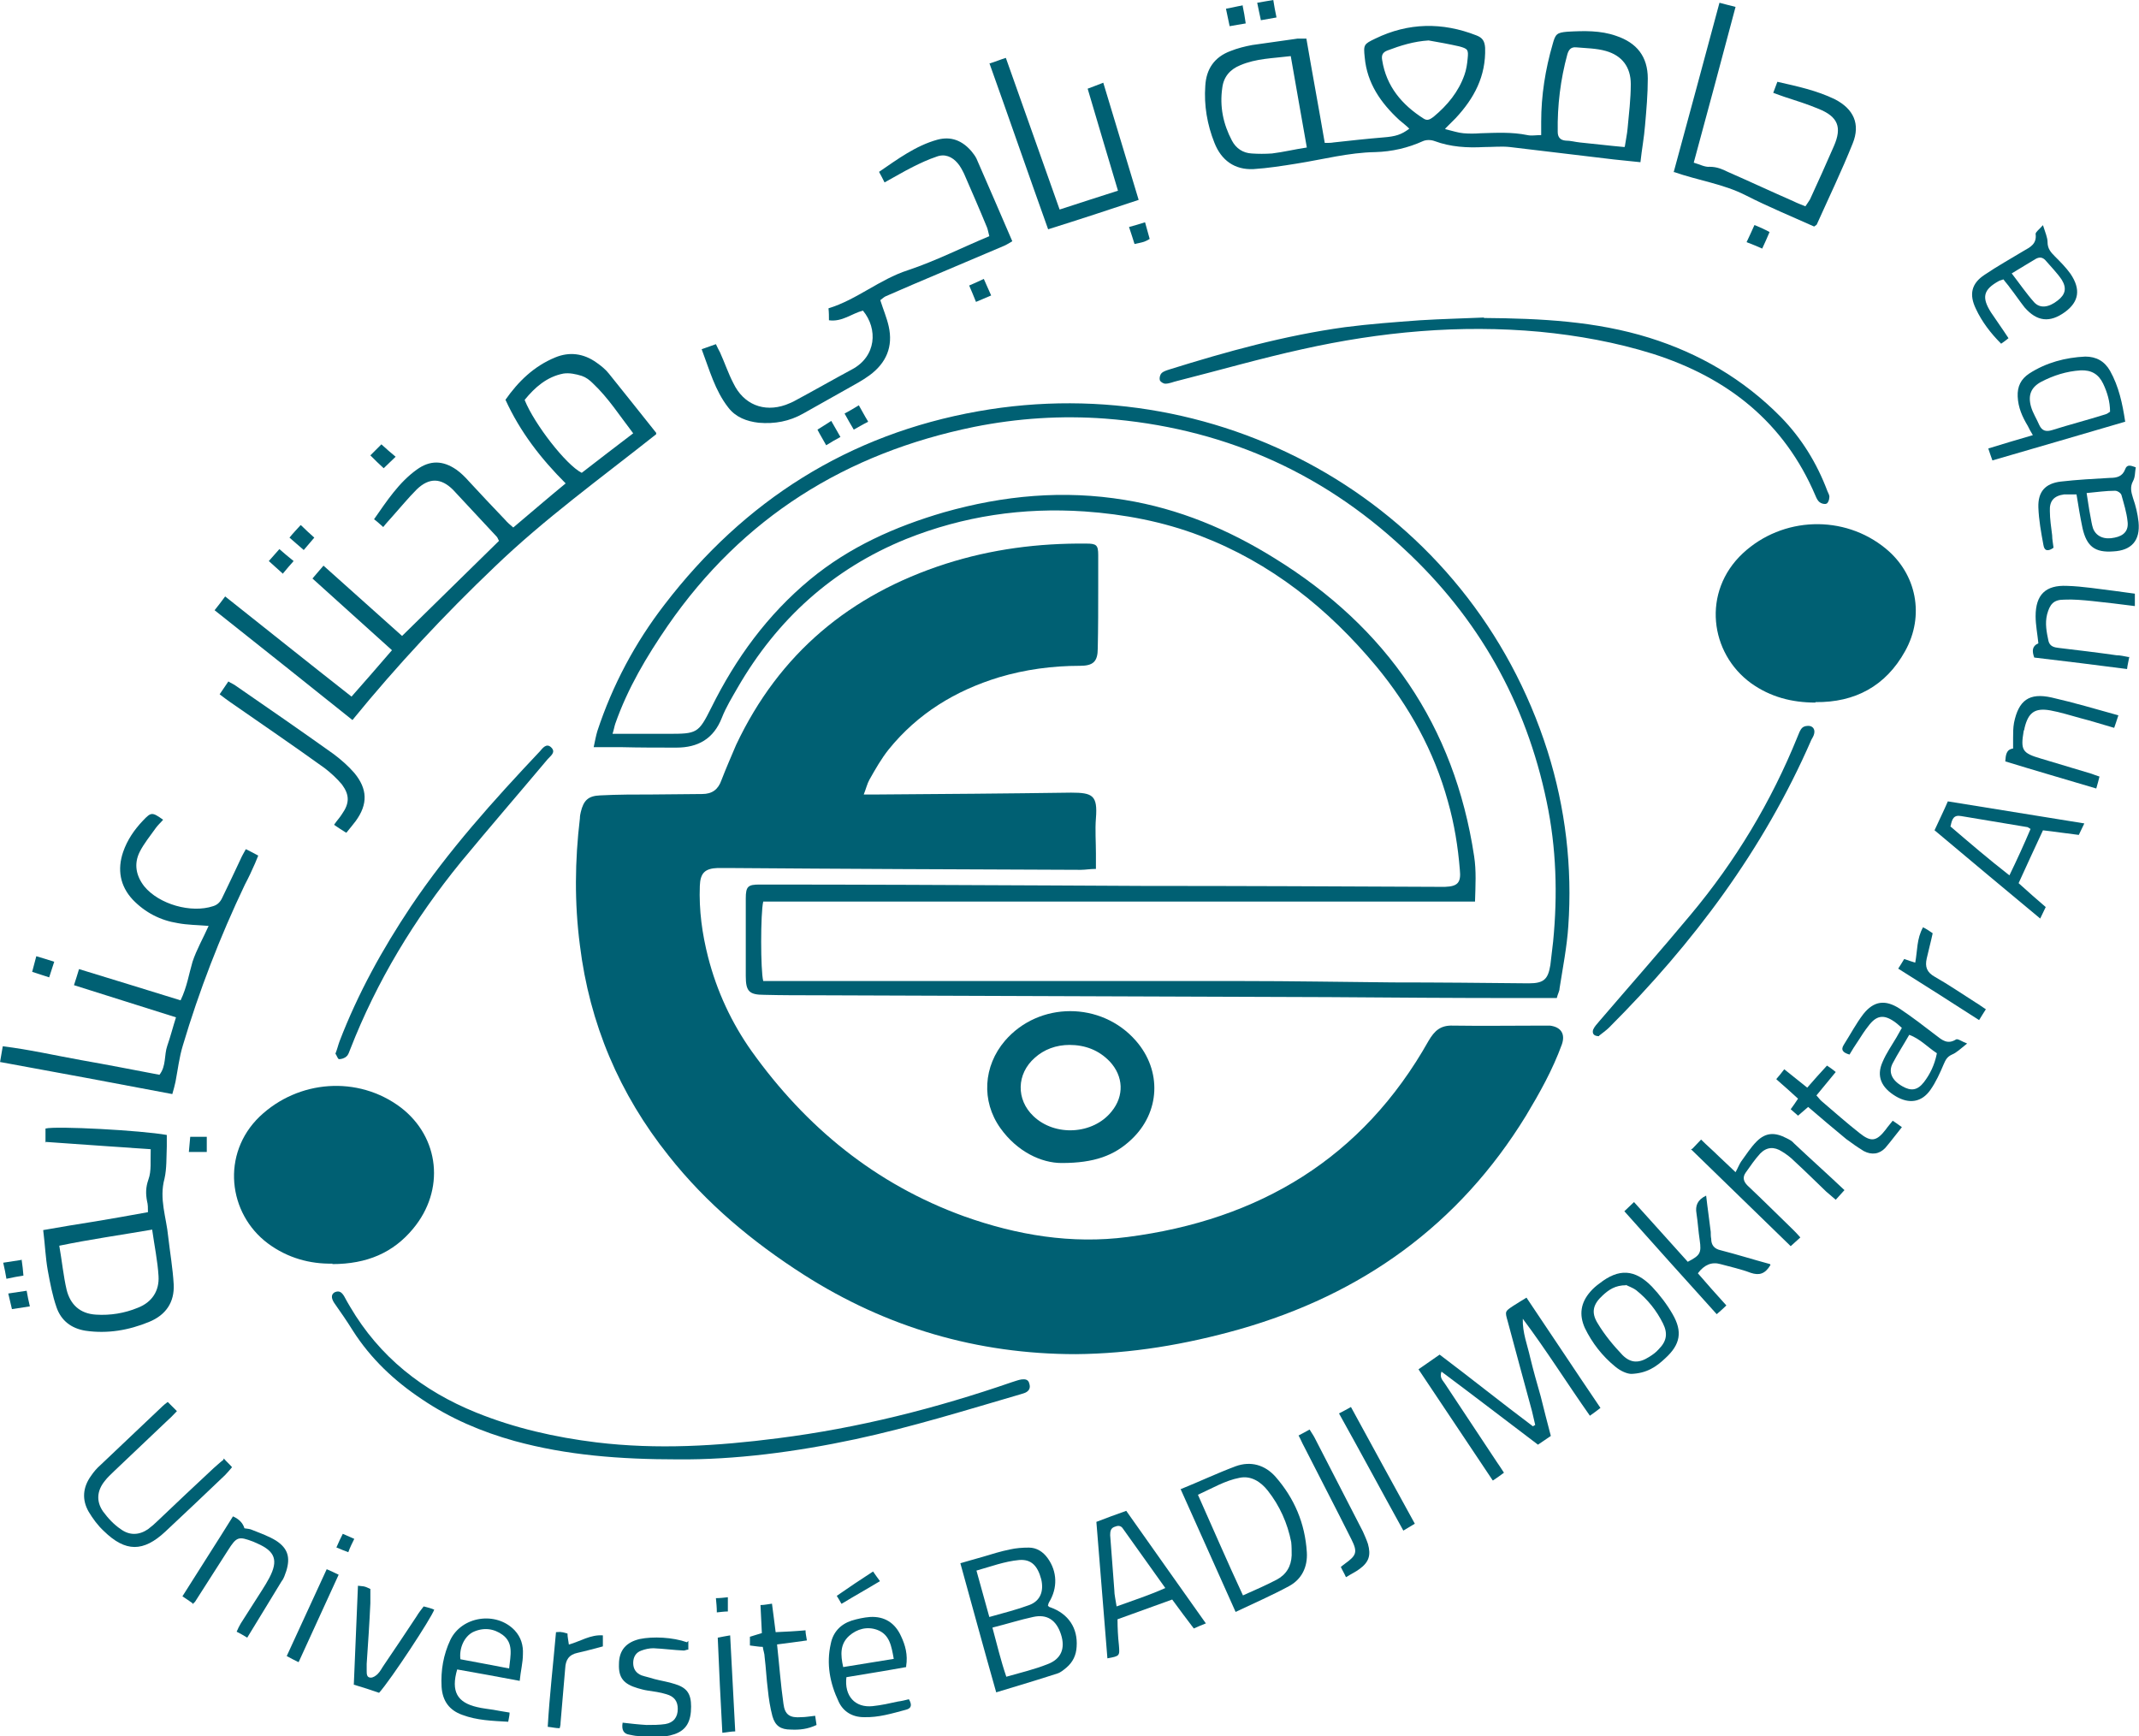 <?xml version="1.0" encoding="UTF-8"?>
<svg id="Layer_1" data-name="Layer 1" xmlns="http://www.w3.org/2000/svg" viewBox="0 0 465.5 377.8">
  <defs>
    <style>
      .cls-1 {
        fill: #006073;
      }
    </style>
  </defs>
  <path class="cls-1" d="M187.9,172.9c1.4,0,2.4,0,3.4,0,13.9-.1,27.9-.2,41.8-.4,4.7,0,5.8,.6,5.4,5.6-.2,2.5,0,5.1,0,7.6,0,1,0,2.1,0,3.4-1.3,0-2.3,.2-3.3,.2-25.7-.1-51.3-.2-77-.4-.7,0-1.3,0-2,0-2.8,.1-3.8,1.1-3.9,3.9-.2,5.3,.5,10.4,1.8,15.5,1.9,7.4,5.1,14.3,9.5,20.5,11.8,16.5,26.9,28.9,46.2,35.9,11.5,4.1,23.4,6.1,35.6,4.5,28.6-3.7,51.1-17.1,65.5-42.7,1.3-2.2,2.6-3.4,5.3-3.3,6.5,.1,13,0,19.6,0,.5,0,1,0,1.5,0,2.4,.3,3.4,1.8,2.6,4.1-2,5.5-4.8,10.5-7.8,15.5-14.6,23.8-35.7,38.9-62.4,46.5-11.7,3.3-23.5,5.3-35.6,5.4-21.4,0-41.2-5.8-59.2-17.3-11.1-7.1-21.2-15.5-29.4-25.9-10.7-13.4-17.2-28.7-19.3-45.8-1.2-9.2-1.1-18.4,0-27.6,0-.5,.1-1,.2-1.4,.6-2.5,1.6-3.5,4.2-3.6,3.8-.2,7.7-.2,11.5-.2,3.6,0,7.2-.1,10.7-.1,2.2,0,3.5-1,4.2-3,1-2.6,2.1-5.1,3.2-7.7,9.4-19.9,24.8-32.7,45.6-39.4,10-3.2,20.2-4.5,30.6-4.4,2.2,0,2.6,.3,2.6,2.5,0,2.3,0,4.6,0,6.8,0,4.5,0,9-.1,13.5,0,2.9-1,3.8-3.9,3.8-6,0-11.9,.8-17.6,2.5-9.5,2.9-17.7,7.9-24,15.7-1.6,2-2.9,4.3-4.2,6.6-.5,.9-.7,1.9-1.3,3.4Z"/>
  <path class="cls-1" d="M338.9,217.2c-3.1,0-5.9,0-8.8,0-13.6,0-27.2-.1-40.8-.2-37.1-.1-74.2-.3-111.3-.4-3.9,0-7.8,0-11.7-.1-3.3,0-4-.8-4-4.1,0-5.6,0-11.3,0-16.9,0-2.6,.5-3,3-3,21.3,0,42.6,.1,63.8,.2,6.5,0,13,.1,19.6,.1,21.4,0,42.9,.1,64.3,.2,.5,0,1,0,1.5,0,2.7-.1,3.5-.9,3.2-3.7-.4-5-1.2-10-2.6-14.9-3-10.9-8.4-20.7-15.6-29.4-10.5-12.6-22.9-22.5-38.3-28.4-8.1-3.1-16.6-4.7-25.2-5.3-13.4-.9-26.3,1-38.8,6-16,6.5-28.1,17.5-36.7,32.4-1.2,2.1-2.5,4.2-3.4,6.5-1.8,4.6-5.2,6.5-9.9,6.5-4,0-8,0-12-.1-1.9,0-3.7,0-6,0,.3-1.4,.5-2.5,.8-3.5,3.3-10,8.2-19.2,14.6-27.5,17.4-22.7,40.1-37.1,68.3-42.1,53.5-9.5,107,20.7,123.9,74,3.9,12.4,5.4,25.2,4.5,38.1-.3,4.5-1.2,9-1.9,13.5,0,.6-.4,1.2-.6,2.1Zm-172.8-3.7c1,0,2,0,3,0,33.7,0,67.3,0,101,0,11,0,22,.2,33,.3,9.9,0,19.7,.1,29.6,.2,3.3,0,4.2-.9,4.7-4,.2-1.7,.4-3.4,.6-5.1,1-10.2,.7-20.4-1.4-30.4-4.5-21.7-14.9-40.1-31.1-55.1-18.3-17.1-40.1-26.4-65-28.3-9.5-.7-19-.1-28.5,1.8-27.9,5.7-50.4,19.7-66.7,43.3-4.6,6.7-8.7,13.6-11.4,21.3-.2,.6-.3,1.3-.6,2.2,4.2,0,8.1,0,12.1,0,6.3,0,6.6-.1,9.4-5.7,5.3-10.7,12.2-20.2,21.5-27.9,8.6-7.1,18.5-11.5,29.1-14.6,13-3.7,26.1-4.9,39.4-2.7,11.7,1.9,22.5,6.4,32.6,12.7,24.3,15,39.1,36.4,43.4,64.8,.5,3.2,.3,6.4,.2,9.9H166.1c-.6,2.5-.6,15,0,17.3Z"/>
  <path class="cls-1" d="M72.4,275c-4.9,.1-9.8-1.2-14.1-4.4-8.7-6.5-10.2-19.5-1.8-27.6,8.4-8,21.4-9,30.7-2,8.5,6.5,9.7,18,2.7,26.4-4.3,5.2-10,7.7-17.6,7.7Z"/>
  <path class="cls-1" d="M395.1,152.9c-5.1,0-9.8-1.2-14-4.2-9-6.5-10.8-19.9-1.8-28.3,8.6-8,22-8.5,31.1-1,6.7,5.5,8.5,14.6,4.2,22.3-4.2,7.6-10.9,11.2-19.5,11.1Z"/>
  <path class="cls-1" d="M314.5,28.1c1.7,.4,2.8,.8,4,.9,1.2,.1,2.4,.1,3.7,0,3.4-.1,6.8-.3,10.2,.4,.9,.2,1.8,0,3,0,0-1,0-1.9,0-2.9,0-5.7,.9-11.4,2.5-16.9,.6-2.2,.9-2.5,3.2-2.7,3.6-.2,7.2-.3,10.6,.9,4.5,1.5,6.9,4.5,6.9,9.3,0,3.4-.3,6.8-.6,10.2-.2,2.6-.7,5.2-1,8-2-.2-3.9-.4-5.8-.6-7.5-.9-15-1.8-22.6-2.7-1.8-.2-3.7,0-5.6,0-3.7,.2-7.3,0-10.8-1.3-.8-.3-1.8-.3-2.5,0-3.3,1.5-6.8,2.3-10.4,2.4-5.8,.1-11.4,1.6-17.1,2.5-3.1,.5-6.3,1-9.4,1.2-4.1,.2-7-1.9-8.5-5.7-1.6-4-2.3-8.2-2-12.4,.2-3.7,2-6.3,5.5-7.6,1.5-.6,3.1-1,4.7-1.3,3.3-.5,6.6-.9,9.9-1.4,.5,0,1.1,0,1.9,0,1.3,7.6,2.7,15.1,4,22.7,.8,0,1.4,0,1.9-.1,3.6-.4,7.3-.8,10.9-1.1,2.6-.2,3.9-.6,5.6-1.9-.7-.7-1.5-1.3-2.2-1.9-4-3.7-7-8-7.5-13.6-.3-2.8-.2-2.9,2.3-4.1,7.2-3.5,14.6-3.6,22-.7,1.3,.5,1.8,1.2,1.9,2.7,.2,6.2-2.4,11-6.4,15.3-.6,.6-1.2,1.2-2.2,2.2Zm-33.5-15.9c-4,.5-7.6,.5-11.1,2-2.2,.9-3.6,2.5-3.9,4.9-.6,4.1,.2,7.9,2.1,11.5,.9,1.7,2.4,2.7,4.3,2.8,1.4,.1,2.9,.1,4.4,0,2.5-.3,4.9-.9,7.6-1.3-1.2-6.7-2.3-13.1-3.5-19.9Zm72.6,19.7c.2-1.4,.5-2.7,.6-3.9,.3-3.2,.7-6.5,.7-9.7,0-3.7-1.9-6.2-5.4-7.2-2.1-.6-4.3-.6-6.5-.8-1.1-.1-1.6,.5-1.9,1.5-1.5,5.5-2.2,11.2-2.1,16.9,0,1.2,.6,1.8,1.7,1.9,1.1,0,2.1,.3,3.1,.4,3.1,.3,6.3,.7,9.7,1Zm-42.7-23.1c-3.2,.2-6.1,1.1-9,2.2-1,.4-1.3,1-1.1,2.1,.9,5.7,4.3,9.7,9,12.7,.9,.6,1.5,.1,2.2-.4,3-2.5,5.4-5.4,6.7-9.1,.4-1.1,.6-2.4,.7-3.6,.2-1.9,0-2.1-1.8-2.6-2.2-.5-4.4-.9-6.7-1.3Z"/>
  <path class="cls-1" d="M142.8,94.5c-12.1,9.6-24.3,18.4-35.2,28.9-10.9,10.4-21.2,21.4-30.9,33.3-10-8-19.9-15.9-30-23.9,.8-1,1.5-1.9,2.3-3,9.2,7.3,18.2,14.5,27.5,21.8,3-3.4,5.8-6.6,8.8-10.1-5.8-5.2-11.4-10.3-17.3-15.6,.8-.9,1.5-1.8,2.4-2.8,5.8,5.2,11.5,10.3,17.1,15.3,7.1-7,14.1-13.8,21.1-20.7-.2-.3-.3-.7-.5-.9-3.2-3.4-6.3-6.8-9.5-10.2-2.6-2.6-5.2-2.7-7.9-.1-1.9,1.9-3.6,4-5.4,6-.6,.7-1.2,1.3-1.9,2.2-.7-.6-1.2-1.1-2-1.7,2.8-4,5.4-8,9.3-10.8,2.9-2.1,5.7-2,8.6,0,1,.7,1.9,1.6,2.7,2.5,2.6,2.8,5.2,5.6,7.9,8.4,.5,.6,1.1,1.1,1.8,1.7,3.8-3.2,7.5-6.4,11.4-9.6-5.4-5.4-9.9-11.2-13.1-18.2,2.8-4,6.2-7.3,10.8-9.2,3.1-1.3,6.2-.9,9,1.1,1,.7,2,1.5,2.7,2.4,3.4,4.2,6.7,8.4,10.3,12.9Zm-28.6-7.4c2.1,5.2,9,14.1,12.4,15.8,3.6-2.8,7.4-5.7,11.2-8.6-3-3.9-5.4-7.7-8.8-10.9-.7-.7-1.5-1.3-2.4-1.6-1.3-.4-2.7-.7-4-.5-3.6,.7-6.2,3-8.4,5.7Z"/>
  <path class="cls-1" d="M231,253.1c-4.3,0-9.6-2.4-13.3-7.6-4.2-5.9-3.7-13.5,1-19,7.4-8.6,21-8.6,28.5,0,5.7,6.5,5.3,15.6-1,21.5-3.7,3.5-8.1,5.1-15.1,5.1Zm1.8-25.7c-3,0-5.6,1-7.6,2.8-4,3.5-4.1,9.1-.3,12.7,4.7,4.5,13,4,17-1,2.8-3.4,2.6-7.7-.4-10.9-2.4-2.5-5.4-3.6-8.8-3.6Z"/>
  <path class="cls-1" d="M0,231.2c.2-1.3,.4-2.2,.6-3.5,5.8,.7,11.4,2,17,3,5.7,1,11.3,2.1,17.1,3.2,1.5-1.9,1-4.3,1.7-6.3,.7-2,1.2-4,1.9-6.2-7.5-2.4-14.7-4.6-22.2-7,.4-1.2,.7-2.2,1.1-3.5,7.5,2.3,14.7,4.5,22.1,6.8,1.4-2.9,1.8-5.7,2.6-8.4,.9-2.7,2.3-5.1,3.5-7.8-2.4-.2-4.6-.2-6.7-.6-3.8-.6-7.1-2.3-9.8-5.1-2.8-3-3.4-6.6-2.1-10.4,.9-2.6,2.4-4.8,4.3-6.8,1.8-1.9,2-1.9,4.4-.2-.5,.6-1.1,1.1-1.6,1.8-1.2,1.7-2.6,3.4-3.5,5.2-1.3,2.6-.8,5.2,1,7.5,3.2,3.9,10.2,5.9,15,4.3,1-.3,1.6-1,2-1.9,1.3-2.7,2.6-5.4,3.9-8.2,.3-.7,.7-1.4,1.2-2.3,1,.5,1.8,.9,2.7,1.4-.3,.7-.5,1.2-.7,1.7-.7,1.6-1.4,3.1-2.2,4.6q-8.2,17.2-13.5,35c-.8,2.6-1.1,5.3-1.6,7.9-.2,.9-.4,1.7-.7,2.7-12.6-2.4-25-4.7-37.6-7Z"/>
  <path class="cls-1" d="M191.6,65.4c.6,1.9,1.4,3.8,1.8,5.6,1,4.4-.5,8-4.2,10.7-1.5,1.1-3.2,2-4.8,2.9-3.2,1.8-6.4,3.6-9.6,5.4-3,1.7-6.2,2.3-9.7,2-2.6-.3-5-1.2-6.6-3.3-2.9-3.7-4.1-8.2-5.8-12.7,1.1-.4,2-.7,3.1-1.1,.3,.7,.6,1.2,.9,1.8,1,2.2,1.8,4.6,2.9,6.7,2.2,4.6,6.6,6.4,11.4,4.7,.8-.3,1.5-.6,2.2-1,4.1-2.2,8.1-4.5,12.2-6.7,5.3-2.8,5.7-8.8,2.4-12.8-2.4,.6-4.5,2.5-7.4,2.1,0-.9,0-1.7-.1-2.6,6.2-1.9,11.1-6.3,17.3-8.3,6-2,11.7-4.9,17.7-7.4-.2-.7-.3-1.4-.5-1.9-1.6-3.9-3.3-7.8-5-11.7-.4-.8-.8-1.6-1.4-2.3-1.2-1.4-2.8-2.1-4.6-1.4-1.8,.6-3.5,1.4-5.1,2.2-2,1-4,2.2-6.2,3.4-.4-.8-.7-1.4-1.2-2.3,4.1-2.8,8-5.7,12.7-7,3-.8,5.4,.2,7.4,2.5,.4,.5,.8,1,1.1,1.6,2.6,6,5.2,11.9,7.8,18-.7,.4-1.3,.8-1.8,1-6.6,2.8-13.2,5.6-19.8,8.4-2,.9-4,1.7-6,2.6-.4,.2-.8,.6-1.1,.8Z"/>
  <path class="cls-1" d="M147.6,317.6c-12.7,0-24.3-.9-35.6-4-7.2-2-14-4.9-20.2-9.1-6-4-11.1-8.8-15-14.9-1.3-2.1-2.7-4.1-4.1-6.1-.7-1.1-.6-1.9,.2-2.3,1-.4,1.5,.1,2,.9,.4,.8,.9,1.6,1.3,2.3,6.4,10.9,15.8,18.3,27.4,23,8.4,3.4,17.2,5.4,26.2,6.5,13.2,1.6,26.3,.8,39.5-.9,17.4-2.2,34.4-6.5,50.9-12.2,.7-.2,1.4-.5,2.1-.6,.8-.1,1.5,0,1.7,.9,.3,.9,0,1.6-.9,2-.3,.1-.6,.2-.9,.3-12,3.5-23.9,7.2-36,9.8-13.1,2.8-26.3,4.5-38.7,4.4Z"/>
  <path class="cls-1" d="M322.9,69.2c12.5,.1,24.4,.7,36,4.3,10.9,3.4,20.5,9,28.6,17.2,4.6,4.7,7.9,10.1,10.2,16.2,.2,.5,.5,.9,.4,1.4,0,.5-.3,1.2-.6,1.3-.4,.2-1.1,0-1.5-.3-.4-.3-.7-.9-.9-1.4-6.8-16-19.1-25.7-35.4-30.9-8-2.5-16.3-4-24.6-4.8-17.4-1.6-34.7,0-51.7,3.8-9.1,2-18.1,4.6-27.2,6.9-.9,.2-1.7,.6-2.6,.6-.4,0-1.1-.4-1.2-.8-.1-.4,0-1.1,.4-1.5,.4-.4,1.1-.6,1.7-.8,12.5-3.9,25.1-7.4,38.2-9.2,5.4-.7,10.9-1.1,16.3-1.5,4.8-.3,9.6-.4,14-.6Z"/>
  <path class="cls-1" d="M9.9,248.7v-3.1c2.3-.6,20.9,.4,26.4,1.4,0,.8,0,1.7,0,2.5-.1,2.4,0,4.8-.5,7-1.2,4.4,.4,8.4,.8,12.6,.4,3.5,1,6.9,1.2,10.4,.2,3.9-1.7,6.7-5.4,8.2-4.4,1.8-9,2.6-13.8,1.9-3.1-.5-5.3-2.2-6.3-5.1-.9-2.6-1.4-5.3-1.9-8-.5-2.8-.6-5.6-1-8.8,3.9-.7,7.6-1.3,11.4-1.9,3.7-.6,7.5-1.3,11.4-2,0-.9,0-1.7-.2-2.4-.3-1.6-.3-3,.3-4.7,.7-1.9,.4-4.1,.5-6.6-4-.3-7.8-.5-11.6-.8-3.8-.3-7.6-.5-11.4-.8Zm23.2,18.9c-7,1.2-13.4,2.1-20.2,3.5,.6,3.4,.9,6.6,1.6,9.6,.8,3.2,2.9,5.2,6.4,5.4,3.1,.2,6.2-.3,9.1-1.5,3.1-1.2,4.7-3.7,4.5-6.9-.2-3.3-.9-6.6-1.4-10.2Z"/>
  <path class="cls-1" d="M364.2,37.6c3.4-12.5,6.7-24.7,10-37,1.2,.3,2.2,.6,3.5,.9-3,11.3-6,22.5-9.1,33.9,1.4,.4,2.4,1,3.5,.9,1.5,0,2.7,.5,3.9,1.1,4.8,2.1,9.5,4.3,14.3,6.4,.8,.4,1.6,.7,2.6,1.1,.4-.6,.7-1,1-1.5,1.8-3.9,3.5-7.7,5.2-11.6,1.8-4.1,.9-6.4-3.3-8.1-2.4-1-4.9-1.8-7.4-2.6-.8-.3-1.5-.5-2.5-.9,.3-.8,.6-1.6,.9-2.4,4.4,1,8.6,1.9,12.5,3.8,4.1,2.1,5.6,5.4,3.9,9.6-2.4,6-5.2,11.8-7.8,17.6,0,.1-.2,.2-.6,.5-4.9-2.2-10-4.3-14.9-6.8-4.9-2.5-10.3-3.2-15.7-5.1Z"/>
  <path class="cls-1" d="M324.8,322.1c-5.5-8.2-10.7-16-16.1-24.1,1.6-1.1,3-2.1,4.6-3.2,6.9,5.2,13.5,10.5,20.3,15.6,.2-.1,.3-.2,.5-.3-.2-1-.5-2-.7-3-1.8-6.5-3.5-13-5.3-19.6-.6-2.1-.6-2.1,1.2-3.3,.9-.6,1.8-1.1,2.9-1.8,5.4,8,10.6,15.9,16.1,24-.8,.6-1.4,1.1-2.3,1.7-5-7.1-9.5-14.3-14.6-21.1-.1,3,1,5.7,1.6,8.4,.7,2.9,1.5,5.7,2.3,8.5,.7,2.8,1.4,5.6,2.2,8.6-1,.7-1.8,1.2-2.8,1.9-7-5.3-13.9-10.6-21-15.9-.5,1.4,.4,2,.8,2.7,3.7,5.6,7.5,11.3,11.2,16.9,.5,.7,1,1.5,1.6,2.4-.8,.6-1.5,1.1-2.4,1.7Z"/>
  <path class="cls-1" d="M215.4,13.8c1.3-.4,2.2-.8,3.5-1.2,3.9,11.1,7.8,21.9,11.7,33,4.3-1.4,8.3-2.7,12.7-4.1-2.2-7.4-4.4-14.7-6.6-22.2,1.1-.4,2.1-.8,3.4-1.3,2.6,8.6,5.1,16.9,7.7,25.5-6.6,2.2-13,4.3-19.7,6.4-4.3-12-8.4-23.9-12.8-36.2Z"/>
  <path class="cls-1" d="M228,349.4c.2,.2,.4,.4,.6,.4,3.9,1.4,6,4.5,5.7,8.6-.1,1.8-.8,3.3-2.2,4.5-.6,.5-1.3,1.1-2,1.3-4.3,1.4-8.7,2.7-13.3,4.1-2.7-9.5-5.2-18.7-7.8-28.1,1.8-.5,3.4-1,4.9-1.4,2-.6,3.9-1.2,5.9-1.6,1.3-.3,2.7-.4,4.1-.4,1.7,0,3.1,.9,4.1,2.3,2.1,2.9,2.2,6.5,.3,9.6-.1,.2-.2,.4-.2,.7Zm-12,4.9c1,3.7,1.8,7.1,3,10.6,3.2-.9,6.1-1.6,8.9-2.7,3-1.1,4-3.4,3-6.5-1-3.1-3-4.5-6.1-3.8-2.8,.6-5.6,1.5-8.8,2.3Zm-.7-2.4c3.2-.9,6-1.6,8.7-2.6,2.4-.9,3.2-3,2.6-5.6-.8-3-2.2-4.4-4.8-4.2-3.2,.3-6.1,1.4-9.3,2.3,1,3.5,1.8,6.6,2.8,10.1Z"/>
  <path class="cls-1" d="M348,225.5c-1.3,0-1.5-.7-1.3-1.4,.3-.7,.8-1.2,1.3-1.8,6.6-7.7,13.4-15.4,19.9-23.2,9.8-11.7,17.6-24.7,23.3-38.8,.3-.7,.5-1.4,1-1.9,.4-.4,1.2-.5,1.7-.4,.8,.2,1.1,.9,.9,1.7-.1,.5-.4,.9-.6,1.3-10.4,23.9-25.7,44.3-44,62.6-.7,.7-1.6,1.3-2.2,1.8Z"/>
  <path class="cls-1" d="M73,229.3c.4-1,.6-1.9,.9-2.7,4-10.4,9.3-20,15.5-29.3,8.2-12.2,18-23.1,28.1-33.8,.6-.7,1.4-1.8,2.4-.9,1.2,1.1-.1,1.9-.7,2.6-6.3,7.5-12.7,14.9-18.9,22.4-10.1,12.4-18.3,25.9-24.1,40.8-.2,.5-.4,1.2-.8,1.5-.4,.4-1.1,.6-1.6,.6-.3,0-.5-.8-.8-1.2Z"/>
  <path class="cls-1" d="M256.9,324.1c4.2-1.7,8-3.5,12-5,3.3-1.2,6.4-.3,8.7,2.3,4.1,4.7,6.4,10.1,6.8,16.4,.2,3.2-1.1,5.9-3.9,7.4-3.7,2-7.6,3.7-11.6,5.6-4-9-7.9-17.6-12-26.8Zm3.8,1.2c3.3,7.4,6.4,14.6,9.8,21.9,2.7-1.2,5-2.2,7.3-3.4,2.1-1.1,3.2-2.9,3.3-5.3,0-1,0-2-.1-2.9-.8-4.1-2.5-7.9-5.1-11.2-1.5-1.9-3.6-3.3-6.1-2.8-3.2,.6-6,2.3-9.1,3.7Z"/>
  <path class="cls-1" d="M262.4,353.3c-1,.4-1.7,.7-2.6,1.1-1.6-2.1-3.1-4.1-4.7-6.3-3.9,1.4-7.8,2.8-11.9,4.3,0,1.9,.1,3.8,.3,5.6,.2,2.4,.2,2.4-2.5,2.9-.8-9.8-1.6-19.6-2.4-29.7,2.1-.8,4.2-1.6,6.5-2.4,5.8,8.2,11.5,16.3,17.4,24.6Zm-19.4-3.7c3.6-1.3,7-2.4,10.6-4-3.2-4.5-6.2-8.7-9.2-12.9-.5-.8-1.2-.7-1.9-.4-.8,.3-.9,1-.9,1.8,.3,4,.6,7.9,.9,11.9,0,1.1,.3,2.2,.5,3.6Z"/>
  <path class="cls-1" d="M421,180.7c1-2.2,2-4.2,2.9-6.3,9.9,1.6,19.7,3.2,29.7,4.8-.5,1-.8,1.7-1.2,2.5-2.6-.3-5.1-.7-7.8-1-1.8,3.8-3.5,7.6-5.3,11.5,2,1.8,3.9,3.5,5.9,5.2-.4,.8-.7,1.5-1.2,2.5-7.8-6.5-15.4-12.8-23.1-19.3Zm3.4-.9c4.2,3.6,8.4,7.2,12.9,10.7,1.7-3.5,3.2-6.8,4.6-10.1-.5-.3-.6-.4-.7-.4-4.8-.8-9.6-1.6-14.4-2.4-1.6-.3-2,.6-2.3,2.2Z"/>
  <path class="cls-1" d="M48.7,317.4c.6,.7,1.2,1.2,1.8,1.9-.6,.7-1,1.2-1.5,1.7-4.3,4.1-8.6,8.2-13,12.3-4.8,4.5-8.7,4.5-13.4-.1-1.3-1.2-2.4-2.7-3.3-4.2-1.5-2.6-1.3-5.3,.5-7.8,.6-.9,1.3-1.7,2.1-2.4,4.5-4.3,9-8.5,13.5-12.8,.3-.3,.6-.5,1.1-.9,.6,.6,1.2,1.2,2,2-.7,.7-1.2,1.3-1.8,1.8-4,3.8-7.9,7.5-11.9,11.3-.7,.7-1.4,1.3-2,2.1-1.7,2.1-1.9,4.4-.4,6.6,1.1,1.5,2.4,2.9,3.9,3.9,1.9,1.4,4,1.3,5.9,0,.8-.6,1.5-1.2,2.2-1.9,4-3.8,8-7.6,12.1-11.4,.6-.5,1.2-1.1,2.1-1.8Z"/>
  <path class="cls-1" d="M462.4,91.8c-9.6,2.8-19.1,5.6-28.8,8.4-.3-.9-.6-1.6-.9-2.6,3.2-1,6.3-1.9,9.7-2.9-.5-.8-.8-1.4-1.1-2-1.2-2-2.1-4-2.2-6.4-.1-2.2,.7-3.8,2.5-5,3.7-2.4,7.9-3.5,12.2-3.7,2.4,0,4.2,1,5.4,3.1,1.9,3.4,2.7,7.1,3.3,11.1Zm-3.2-2.2c0-2.2-.6-4.2-1.5-6.1-1-2.1-2.6-3-4.9-2.9-3.1,.2-5.9,1.1-8.6,2.5-2.2,1.2-2.9,2.9-2.2,5.4,.4,1.4,1.2,2.6,1.8,4,.6,1.3,1.5,1.5,2.8,1.1,3.8-1.2,7.7-2.2,11.5-3.4,.4-.1,.7-.3,1.1-.6Z"/>
  <path class="cls-1" d="M368.3,250c.7-.7,1.2-1.3,1.9-2,1.3,1.3,2.6,2.4,3.8,3.6,1.2,1.1,2.3,2.2,3.7,3.5,.5-.9,.8-1.7,1.2-2.3,1.1-1.5,2.1-3.1,3.4-4.4,2-2,4-2,6.5-.7,.6,.3,1.2,.6,1.6,1.1,3.6,3.4,7.3,6.7,11,10.2-.7,.8-1.2,1.3-1.9,2.1-.8-.7-1.4-1.2-2.1-1.8-2.3-2.2-4.5-4.4-6.9-6.6-.8-.8-1.7-1.5-2.7-2.1-1.7-1.1-3.3-1-4.7,.4-1.2,1.3-2.2,2.8-3.2,4.2-.7,1-.5,1.9,.4,2.8,3.4,3.2,6.7,6.5,10,9.7,.4,.4,.8,.8,1.5,1.6-.7,.6-1.3,1.2-2.1,1.9-7.3-7.1-14.4-14-21.7-21.1Z"/>
  <path class="cls-1" d="M75.3,181.2c-1-.6-1.7-1.1-2.6-1.7,.6-.9,1.2-1.5,1.7-2.3,1.7-2.4,1.7-4.2,0-6.5-1.1-1.3-2.4-2.5-3.7-3.5-6.8-4.9-13.7-9.6-20.6-14.4-.7-.5-1.4-1-2.3-1.7,.7-1,1.3-1.9,1.9-2.8,.6,.4,1.2,.6,1.7,1,7.1,4.9,14.2,9.8,21.2,14.8,1.6,1.2,3.2,2.6,4.5,4.1,2.9,3.5,3,6.8,.3,10.5-.6,.8-1.2,1.5-2,2.5Z"/>
  <path class="cls-1" d="M436,60.8c-.5,.2-.7,.2-.9,.3-3.5,1.9-3.9,3.6-1.8,6.9,1.2,1.8,2.5,3.6,3.8,5.6-.5,.4-1,.8-1.6,1.2-2.3-2.3-4.2-4.8-5.5-7.6-1.5-3.1-1-5.5,1.9-7.4,2.8-1.9,5.7-3.5,8.5-5.2,1.4-.8,2.9-1.5,2.6-3.7,0-.4,.8-1,1.6-1.9,.5,1.6,1,2.7,1,3.7,0,1.4,.7,2.2,1.6,3.1,1.2,1.2,2.4,2.4,3.4,3.8,2.3,3.4,1.8,6.1-1.2,8.3-3.3,2.4-6.1,2.1-8.8-1-1.1-1.4-2.1-2.9-3.2-4.3-.4-.6-.9-1.1-1.4-1.8Zm1.8-1.3c1.7,2.2,3.2,4.4,4.9,6.3,1.3,1.4,3.2,1.1,5.1-.4,1.7-1.3,2-2.7,.9-4.5-1-1.5-2.4-2.9-3.6-4.3-.6-.6-1.2-.7-2-.3-1.7,1-3.3,2-5.3,3.2Z"/>
  <path class="cls-1" d="M385.3,275.3c-1.2,2-2.5,2.3-4.3,1.7-2.1-.8-4.4-1.3-6.6-1.9q-2.8-.8-4.9,2c2,2.3,4,4.6,6.2,7-.7,.7-1.3,1.2-2.1,1.9-6.8-7.5-13.4-14.9-20.1-22.4,.7-.7,1.3-1.2,2.1-2,4,4.4,7.9,8.8,11.7,13,2.7-1.4,3-1.9,2.6-4.7-.3-1.9-.4-3.9-.7-5.8-.3-1.7,.2-3,2.1-3.9,.3,2.7,.7,5.3,1,7.9,0,.5,0,1,.1,1.5,0,1.4,.7,2.2,2.1,2.5,3.5,.9,7,2,10.7,3Z"/>
  <path class="cls-1" d="M413.9,223.7c-.7-.6-1.1-1-1.7-1.4-2.3-1.6-3.9-1.3-5.6,1-.8,1-1.5,2.1-2.2,3.2-.7,1-1.3,2-1.9,3-1.4-.4-2-1-1.2-2.2,1.4-2.2,2.6-4.5,4.2-6.6,2.3-2.9,4.8-3.2,7.9-1.2,2.7,1.8,5.3,3.8,7.9,5.8,1.3,1,2.5,2.1,4.4,.9,.4-.2,1.3,.5,2.4,.9-1.4,1.1-2.3,2-3.3,2.4-1.1,.5-1.4,1.2-1.8,2.1-.8,1.9-1.7,3.9-2.9,5.6-1.9,2.7-4.6,3.1-7.5,1.4-3.2-1.9-4.3-4.4-2.9-7.5,.8-1.9,2-3.6,3-5.3,.4-.7,.8-1.4,1.3-2.3Zm7.6,5.5c-2-1.3-3.6-3.1-6-4-1.2,2.1-2.5,4.1-3.6,6.2-1,1.9-.2,3.7,2.1,5,1.9,1.1,3.3,.9,4.7-.9,1.3-1.7,2.3-3.7,2.8-6.2Z"/>
  <path class="cls-1" d="M464.8,101.7c-.2,1-.1,2.1-.6,3-.7,1.3-.4,2.4,0,3.7,.6,1.7,1,3.4,1.2,5.2,.4,4-1.5,6.2-5.5,6.4-4,.3-5.8-1.1-6.7-5.1-.5-2.4-.9-4.8-1.3-7.3-1,0-1.9,0-2.7,0-2.2,.3-3.2,1.4-3.1,3.6,0,1.8,.3,3.6,.5,5.3,0,.9,.2,1.8,.3,2.7-1.1,.8-2,.8-2.2-.6-.5-2.7-1-5.4-1.1-8.2-.1-3.4,1.5-5.2,4.9-5.6,3.5-.4,7.1-.6,10.7-.8,1.5,0,2.7-.3,3.3-1.9,.4-1.1,1.2-.8,2.3-.4Zm-10.7,5.6c.3,1.8,.5,3.4,.8,4.9,.2,1,.3,1.9,.6,2.8,.7,1.8,2.5,2.5,4.7,2,2-.4,3.1-1.5,2.8-3.6-.2-1.9-.8-3.8-1.3-5.6-.1-.5-.9-1-1.4-1-2,0-4,.3-6.2,.5Z"/>
  <path class="cls-1" d="M355.1,299c-1,0-2.4-.6-3.6-1.6-2.8-2.3-5-5.1-6.6-8.4-1.3-2.9-.9-5.5,1.2-7.9,.6-.7,1.3-1.3,2-1.8,4.2-3.3,7.7-3.1,11.4,.7,1.7,1.8,3.3,3.9,4.5,6,2.2,3.8,1.7,6.6-1.6,9.6-1.9,1.8-4,3.3-7.5,3.4Zm-1.2-19.3c-2.4,0-3.8,1-5.1,2.2-2.1,1.9-2.6,3.7-1.1,6.1,1.5,2.5,3.4,4.8,5.4,6.9,1.8,1.8,3.6,1.8,5.8,.4,.8-.5,1.5-1,2.1-1.7,1.7-1.7,2-3.4,.9-5.6-1.4-2.8-3.3-5.2-5.8-7.2-.8-.6-1.8-.9-2.3-1.2Z"/>
  <path class="cls-1" d="M99.5,363.3c-1.4,4.8,0,7.2,4.3,8.2,1.2,.3,2.4,.4,3.6,.6,1.1,.2,2.2,.4,3.5,.6,0,.7-.2,1.3-.3,2-3.5-.2-6.8-.3-10-1.5-2.8-1-4.3-3-4.5-6.1-.2-3.6,.4-7,1.9-10.2,2.5-5.2,10-6.3,14-2.1,1.4,1.5,1.9,3.3,1.8,5.2,0,1.8-.5,3.7-.7,5.8-4.7-.9-9.2-1.7-13.7-2.5Zm11.3-.2c.3-2.9,1-5.5-1.4-7.3-1.9-1.4-4.2-1.7-6.5-.6-1.9,1-3,3.5-2.7,5.9,3.4,.6,6.8,1.3,10.6,2Z"/>
  <path class="cls-1" d="M197.2,362.8c-4.4,.8-8.8,1.5-13,2.2-.5,4.1,1.9,6.7,5.7,6.3,1.9-.2,3.7-.6,5.5-1,.8-.1,1.6-.3,2.4-.5,.7,1.2,.6,2-.7,2.3-3,.8-5.9,1.7-9.1,1.6-2.5,0-4.5-1.2-5.5-3.4-1.9-4-2.7-8.2-1.7-12.6,.5-2.5,2.1-4.2,4.5-5,1.3-.4,2.7-.7,4-.8,3.2-.2,5.5,1.3,6.8,4.2,.9,1.9,1.5,4,1.1,6.5Zm-2.7-1.8c-.5-2.8-.9-5.3-3.6-6.3-2.2-.8-4.4-.2-6.1,1.3-2,1.8-1.9,4.1-1.3,6.8,3.7-.6,7.3-1.2,11.1-1.8Z"/>
  <path class="cls-1" d="M41.9,348.9c-.7-.5-1.3-.9-2.2-1.5,3.7-5.9,7.4-11.6,11-17.4q2,.9,2.5,2.6c.6,.1,1.2,.1,1.8,.4,1.7,.7,3.5,1.3,5.1,2.3,2.6,1.7,3.1,3.7,2.2,6.6-.3,.8-.5,1.6-1,2.2-2.4,4-4.9,8-7.5,12.3-.8-.5-1.5-.9-2.3-1.3,.3-.7,.6-1.3,.9-1.8,1.5-2.4,3.1-4.8,4.6-7.2,.6-.9,1.1-1.8,1.6-2.7,2-3.8,1.3-5.8-2.6-7.5-.3-.1-.6-.3-.9-.4-3.2-1.2-3.6-1.1-5.5,1.9-2.4,3.7-4.7,7.4-7.1,11.1,0,.1-.2,.2-.6,.6Z"/>
  <path class="cls-1" d="M461,155.7c-.4,1.2-.6,1.9-.9,2.7-2.5-.7-4.9-1.5-7.3-2.1-2.2-.6-4.4-1.3-6.6-1.7-3.4-.6-4.8,.5-5.6,3.8,0,.2-.1,.5-.2,.7-.7,4.2-.3,4.8,3.8,6,3.7,1.1,7.3,2.2,11,3.3,.5,.2,1.1,.4,1.7,.6-.2,.8-.4,1.6-.7,2.6-6.7-2-13.3-3.9-19.8-5.9,.1-1.4,.2-2.6,1.7-2.8,0-.8,0-1.5,0-2.2,0-1.1,0-2.3,.2-3.4,1-4.9,3.3-6.6,8.2-5.5,4.8,1.1,9.6,2.5,14.6,3.9Z"/>
  <path class="cls-1" d="M463.4,142.9c-.2,1.1-.4,1.8-.5,2.7-6.8-.9-13.5-1.7-20.2-2.5-.5-1.4-.5-2.5,.9-3.1-.2-2-.6-4-.6-5.9,0-4.7,2.2-6.8,6.8-6.6,3.5,.1,7,.7,10.4,1.1,1.4,.2,2.9,.4,4.4,.6v2.7c-3.2-.4-6.3-.8-9.3-1.1-2-.2-4.1-.4-6.1-.3-2.3,0-3.1,1-3.7,3.2-.5,2-.1,3.9,.3,5.8,.3,1.2,1.3,1.4,2.2,1.5,4.2,.5,8.4,1,12.6,1.6,.8,0,1.6,.2,2.7,.4Z"/>
  <path class="cls-1" d="M149.8,357.1v1.9c-.4,0-.7,.2-1,.2-2.2-.1-4.4-.4-6.6-.5-.9,0-1.8,.2-2.6,.5-1.2,.4-1.8,1.4-1.8,2.7,0,1.3,.6,2.2,1.8,2.7,.9,.3,1.9,.5,2.8,.8,1.5,.4,3,.6,4.5,1.1,2.6,.8,3.5,2.1,3.5,4.9,0,3.2-1,5.1-3.6,6-2.6,.9-5.3,.6-8,.4-.6,0-1.3-.2-1.9-.3q-1.8-.3-1.4-2.6c1.7,.2,3.5,.4,5.2,.5,1.4,0,2.8,0,4.1-.2,1.8-.3,2.7-1.5,2.7-3.3,0-1.6-.7-2.7-2.5-3.2-1.3-.4-2.7-.6-4.1-.8-.7-.1-1.4-.3-2.1-.5-3.1-.9-4.2-2.3-4.1-5.2,0-3.1,1.6-4.8,4.5-5.5,2.9-.6,7.2-.4,10.3,.7Z"/>
  <path class="cls-1" d="M77,366.6c.3-7.2,.6-14.3,.9-21.5,.8,.1,1.2,.1,1.5,.2,.4,.1,.7,.3,1.2,.5,0,1,0,2.1,0,3.1-.2,4.4-.5,8.8-.8,13.2,0,.5,0,1,0,1.5,0,.7,0,1.5,.9,1.5,.5,0,1.1-.4,1.5-.8,.6-.6,.9-1.3,1.4-2,2.4-3.5,4.7-7,7.1-10.6,.4-.7,.9-1.3,1.5-2.1,.8,.2,1.6,.4,2.3,.7-.6,1.8-9.4,15.2-12,18.1-1.7-.6-3.6-1.2-5.6-1.8Z"/>
  <path class="cls-1" d="M386.6,234.8c.6-.7,1.1-1.3,1.7-2.1,1.7,1.4,3.3,2.6,5,4,1.5-1.7,2.8-3.2,4.3-4.8,.6,.4,1.2,.8,1.9,1.4-1.4,1.7-2.8,3.4-4.2,5.1,.5,.5,.8,1,1.2,1.3,2.7,2.3,5.4,4.7,8.2,6.9,2.5,2,3.7,1.8,5.7-.8,.4-.6,.9-1.1,1.5-1.9,.6,.4,1.2,.8,2,1.4-1.3,1.6-2.4,3.1-3.6,4.5-1.3,1.4-3,1.6-4.7,.7-1.3-.8-2.6-1.7-3.8-2.6-2.8-2.3-5.5-4.6-8.3-7-.8,.7-1.4,1.2-2.2,1.9-.5-.4-1-.9-1.6-1.4,.6-.8,1-1.4,1.6-2.3-1.5-1.4-3-2.7-4.7-4.2Z"/>
  <path class="cls-1" d="M169.1,357.8c.5,4.6,.8,8.8,1.4,13,.3,2.4,1.4,3.1,3.9,2.9,1,0,1.9-.2,3-.3,.1,.7,.2,1.3,.3,2-1.9,.9-3.7,1.1-5.6,1-2.2,0-3.4-.8-4-2.9-.5-1.9-.8-3.8-1-5.8-.3-2.3-.4-4.7-.7-7.1,0-.7-.3-1.4-.4-2.2-.9,0-1.8-.2-2.8-.3,0-.6,0-1.3,0-1.9,.9-.3,1.7-.5,2.6-.8-.1-2-.2-3.9-.3-6.1,.9,0,1.6-.2,2.5-.3,.3,2.1,.5,4,.8,6.2,2.2-.1,4.3-.2,6.5-.4,0,.8,.2,1.4,.3,2.2-2.2,.3-4.2,.6-6.7,.9Z"/>
  <path class="cls-1" d="M292.9,343.2c-.4-.9-.8-1.5-1.1-2.2,.4-.3,.6-.5,.9-.7,2.5-1.8,2.8-2.5,1.4-5.3-3.4-6.8-6.9-13.5-10.3-20.2-.4-.7-.7-1.5-1.2-2.4,.8-.4,1.5-.8,2.4-1.3,.4,.7,.8,1.2,1.1,1.8,3.5,6.8,7,13.6,10.5,20.4,.4,.9,.8,1.8,1.1,2.7,.7,2.5,.2,4-1.9,5.5-.8,.6-1.7,1-2.8,1.7Z"/>
  <path class="cls-1" d="M291.4,307.6c1-.5,1.7-.9,2.6-1.4,4.6,8.5,9.2,16.8,13.9,25.4-.8,.5-1.5,.9-2.5,1.5-4.7-8.5-9.2-16.9-14-25.5Z"/>
  <path class="cls-1" d="M432.2,219.6c-.5,.8-.9,1.4-1.5,2.4-5.9-3.8-11.7-7.5-17.6-11.2,.5-.8,.9-1.4,1.3-2.1,.8,.3,1.5,.5,2.4,.8,.5-2.6,.3-5.2,1.7-7.7,.8,.4,1.4,.8,2.1,1.3-.4,1.9-.9,3.7-1.3,5.5-.4,1.8,0,3,1.8,4,3,1.7,5.9,3.7,8.9,5.6,.7,.4,1.3,.9,2.1,1.4Z"/>
  <path class="cls-1" d="M121.8,376.1c-.9,0-1.6-.2-2.6-.3,.4-6.9,1.2-13.7,1.8-20.6,.6,0,.9-.1,1.2,0,.4,0,.8,.2,1.3,.3,0,.8,.2,1.5,.3,2.4,2.5-.7,4.7-2.2,7.4-2v2.4c-1.9,.5-3.7,1-5.5,1.4-1.9,.4-2.6,1.5-2.7,3.4-.3,3.9-.7,7.8-1,11.7,0,.3,0,.6-.2,1.3Z"/>
  <path class="cls-1" d="M64.9,361.7c-1-.5-1.6-.8-2.5-1.3,2.9-6.3,5.7-12.4,8.7-18.9,.9,.4,1.6,.7,2.6,1.2-2.9,6.4-5.8,12.6-8.7,19Z"/>
  <path class="cls-1" d="M160,376.8c-.9,0-1.7,.2-2.8,.3-.4-7-.7-13.7-1-20.7,.9-.2,1.6-.3,2.7-.5,.4,7,.7,13.8,1.1,20.8Z"/>
  <path class="cls-1" d="M183.1,349c-.4-.7-.6-1.1-1-1.7,2.6-1.8,5.1-3.5,7.9-5.3,.5,.7,.9,1.3,1.5,2.1-2.8,1.7-5.5,3.2-8.3,4.9Z"/>
  <path class="cls-1" d="M61.5,124.8c-1.1-1-2-1.8-3-2.7,.8-.9,1.5-1.7,2.3-2.6,1,.9,2,1.7,3.1,2.6-.8,.9-1.5,1.7-2.4,2.8Z"/>
  <path class="cls-1" d="M65.5,114.3c1,1,1.9,1.8,2.9,2.7-.8,.9-1.4,1.7-2.3,2.7-1-.9-2-1.7-3.1-2.7,.8-1,1.6-1.8,2.4-2.7Z"/>
  <path class="cls-1" d="M270.4,1.1c.3,1.4,.5,2.6,.7,4-1.3,.2-2.3,.4-3.5,.6-.3-1.3-.5-2.5-.8-3.8,1.2-.2,2.3-.5,3.5-.7Z"/>
  <path class="cls-1" d="M11.8,209.3c-.4,1.2-.7,2.2-1.1,3.4-1.3-.4-2.4-.8-3.7-1.2,.3-1.2,.6-2.2,.9-3.4,1.3,.4,2.4,.7,3.9,1.2Z"/>
  <path class="cls-1" d="M188.9,91.8c-1.2,.6-2,1.1-3.1,1.7-.7-1.2-1.3-2.2-2-3.5,1.1-.6,2-1.1,3.1-1.8,.7,1.2,1.2,2.2,2,3.5Z"/>
  <path class="cls-1" d="M45,250.7h-3.9c.1-1.2,.2-2.2,.3-3.3h3.6v3.3Z"/>
  <path class="cls-1" d="M83,96.7c1.1,1,2,1.8,3.1,2.7-.9,.9-1.7,1.6-2.6,2.5-1-.9-1.9-1.8-2.9-2.8,.9-.9,1.6-1.6,2.4-2.4Z"/>
  <path class="cls-1" d="M179.8,96.9c-.7-1.3-1.3-2.2-1.9-3.4,1-.6,1.9-1.2,3-1.9,.7,1.2,1.3,2.3,2,3.5-1.1,.6-2,1.1-3.1,1.8Z"/>
  <path class="cls-1" d="M249.2,48.4c.4,1.4,.7,2.5,1,3.6-.5,.3-.9,.5-1.2,.6-.6,.2-1.2,.3-2.1,.5-.4-1.2-.7-2.3-1.2-3.7,1.2-.3,2.1-.6,3.4-1Z"/>
  <path class="cls-1" d="M211,62.1c1.1-.5,2.1-.9,3.1-1.4,.6,1.3,1,2.3,1.6,3.6-1.2,.5-2.1,.9-3.3,1.4-.5-1.3-1-2.4-1.5-3.6Z"/>
  <path class="cls-1" d="M381.9,49c1.2,.5,2.1,.9,3.2,1.5-.5,1.2-1,2.3-1.6,3.6-1.1-.5-2.1-.9-3.4-1.4,.6-1.3,1.1-2.3,1.7-3.7Z"/>
  <path class="cls-1" d="M4.7,274.1c.2,1.3,.3,2.3,.4,3.5-1.3,.2-2.3,.4-3.7,.7-.2-1.2-.4-2.2-.7-3.5,1.4-.2,2.6-.4,3.9-.6Z"/>
  <path class="cls-1" d="M1.8,281.5c1.4-.2,2.6-.4,4-.6,.2,1.2,.4,2.1,.7,3.4-1.4,.2-2.6,.4-3.9,.6-.3-1.2-.5-2.1-.8-3.4Z"/>
  <path class="cls-1" d="M277.8,3.8c-1.2,.2-2.2,.4-3.4,.6-.3-1.3-.5-2.4-.8-3.8,1.3-.2,2.2-.4,3.5-.6,.2,1.3,.4,2.4,.7,3.8Z"/>
  <path class="cls-1" d="M158.4,350.7c-.7,0-1.4,.1-2.4,.2,0-1.1-.1-2-.2-3.1,.9,0,1.7-.1,2.6-.2v3.1Z"/>
  <path class="cls-1" d="M73.2,336.8c.5-1.2,.9-2,1.4-3,.9,.4,1.6,.7,2.5,1.1-.5,1-.9,1.8-1.3,2.9-.8-.3-1.6-.6-2.5-1Z"/>
</svg>